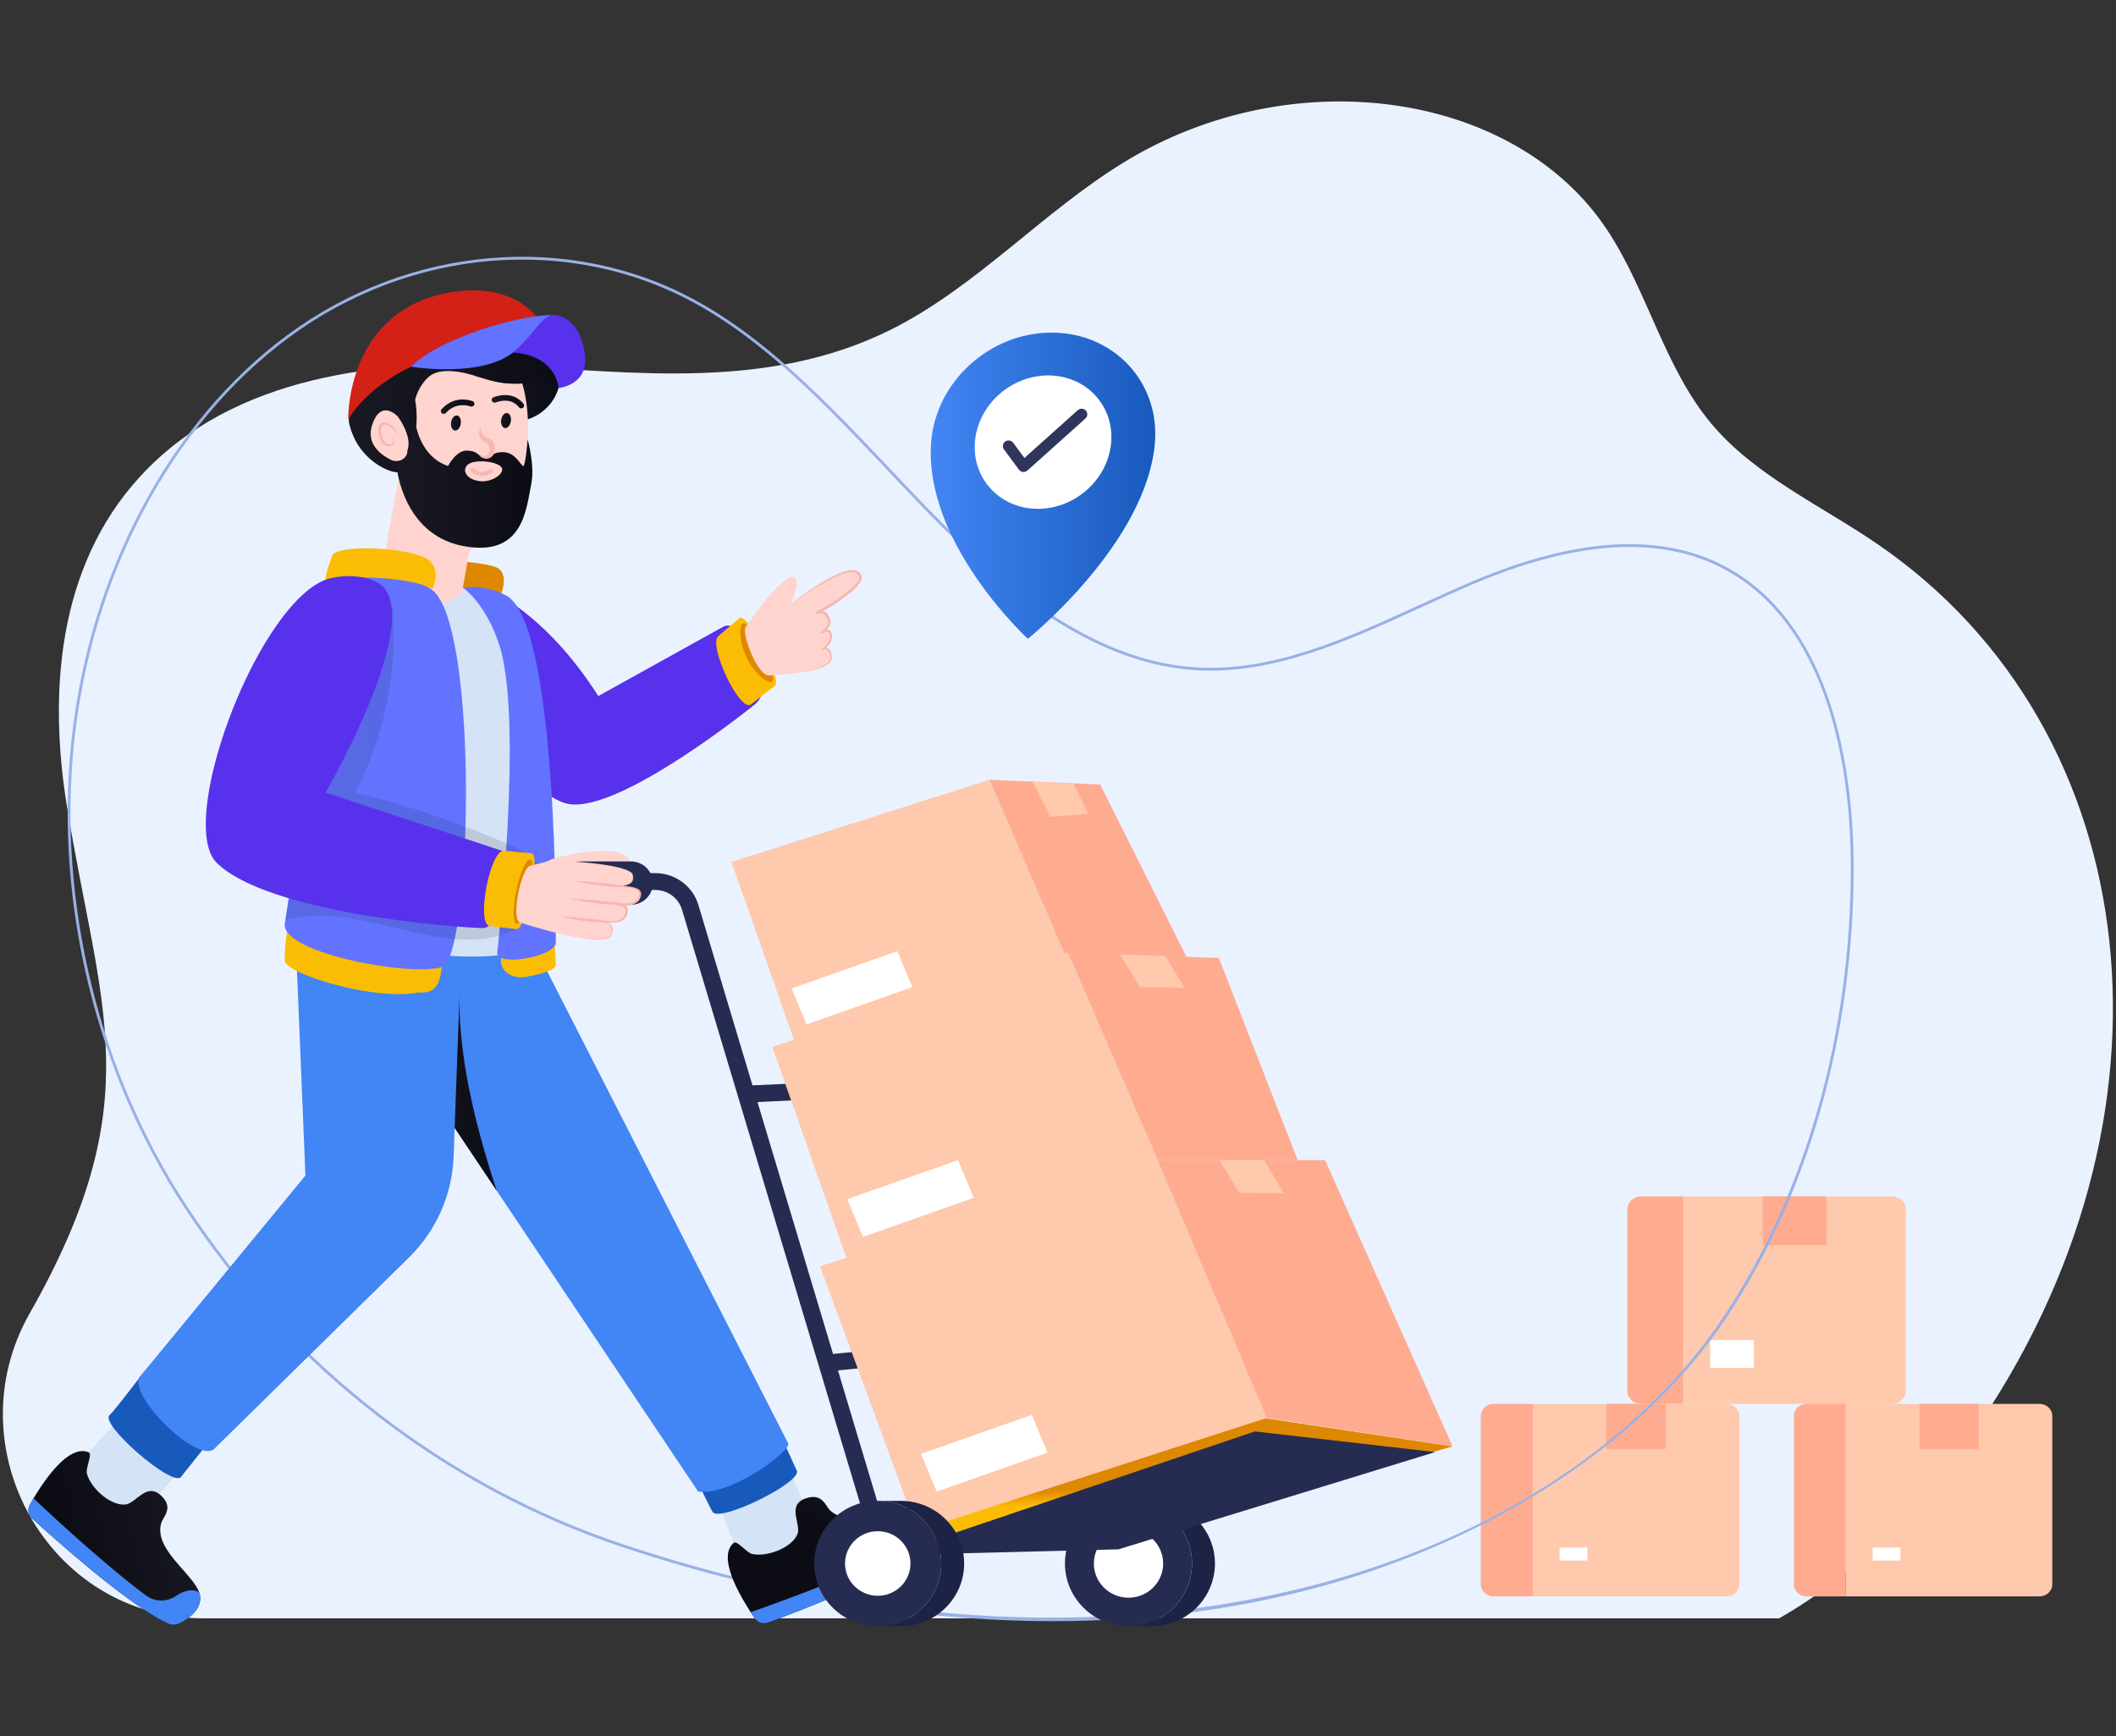 <svg width="273" height="224" viewBox="0 0 273 224" fill="none" xmlns="http://www.w3.org/2000/svg">
<rect x="0" y="0" width="273" height="224" fill="#333333" stroke="none"/>
<path d="M3.824 169.455C19.456 141.935 12.874 130.199 8.614 103.873C6.35 89.879 7.201 73.279 18.119 61.431C30.164 48.36 49.371 46.322 65.67 47.176C81.969 48.03 99.162 50.394 114.931 42.531C125.898 37.063 134.51 27.36 145.034 20.92C166.736 7.639 195.507 11.699 207.387 29.719C212.569 37.58 214.758 47.456 220.791 54.657C226.43 61.387 234.909 65.182 242.226 70.194C277.264 94.196 282.908 144.342 254.364 185.152C247.817 194.511 239.493 203.119 229.525 208.794H26.354C6.201 208.794 -5.974 186.705 3.824 169.455Z" fill="#EBF2FF"/>
<path d="M211.742 154.354C210.754 154.354 209.953 155.1 209.953 156.021V179.449C209.953 180.37 210.754 181.116 211.742 181.116H217.178V154.354H211.742Z" fill="#FFAB90"/>
<path d="M244.084 154.354H217.18V181.116H244.084C245.072 181.116 245.873 180.37 245.873 179.449V156.021C245.873 155.1 245.072 154.354 244.084 154.354Z" fill="#FEC9AC"/>
<path d="M226.283 172.896H220.637V176.481H226.283V172.896Z" fill="white"/>
<path d="M235.65 154.354H227.404V160.628H235.65V154.354Z" fill="#FFAB90"/>
<path d="M192.707 181.119C191.79 181.119 191.047 181.812 191.047 182.667V204.413C191.047 205.267 191.79 205.96 192.707 205.96H197.753V181.119H192.707Z" fill="#FFAB90"/>
<path d="M222.731 181.119H197.758V205.96H222.731C223.648 205.96 224.391 205.267 224.391 204.413V182.667C224.391 181.812 223.648 181.119 222.731 181.119Z" fill="#FEC9AC"/>
<path d="M204.798 199.662H201.213V201.326H204.798V199.662Z" fill="white"/>
<path d="M214.895 181.119H207.242V186.944H214.895V181.119Z" fill="#FFAB90"/>
<path d="M233.096 181.119C232.179 181.119 231.436 181.812 231.436 182.667V204.413C231.436 205.267 232.179 205.96 233.096 205.96H238.142V181.119H233.096Z" fill="#FFAB90"/>
<path d="M263.119 181.119H238.146V205.96H263.119C264.036 205.96 264.78 205.267 264.78 204.413V182.667C264.78 181.812 264.036 181.119 263.119 181.119Z" fill="#FEC9AC"/>
<path d="M245.187 199.662H241.602V201.326H245.187V199.662Z" fill="white"/>
<path d="M255.284 181.119H247.631V186.944H255.284V181.119Z" fill="#FFAB90"/>
<path d="M135.878 209.155C118.255 209.155 99.592 205.988 80.552 199.685C57.554 192.072 37.425 176.524 23.869 155.905C12.427 138.5 7.071 116.64 9.176 95.929C11.385 74.184 21.817 54.48 37.08 43.223C52.819 31.616 73.5 29.864 89.766 38.762C101.449 45.152 110.735 56.452 120.274 66.175C128.863 74.931 140.458 85.107 153.99 86.081C164.021 86.804 173.712 82.368 183.083 78.079C185.301 77.064 187.595 76.014 189.85 75.054C205.286 68.479 217.482 68.587 226.099 75.377C237.432 84.305 239.143 102.027 239.154 111.796C239.179 133.431 233.315 154.149 222.643 170.134C212.506 185.32 194.233 197.696 172.512 204.09C161.027 207.471 148.729 209.155 135.878 209.155ZM37.301 43.514C22.119 54.712 11.742 74.32 9.542 95.965C7.446 116.595 12.781 138.371 24.178 155.708C37.689 176.258 57.75 191.754 80.669 199.34C148.051 221.646 201.618 200.966 222.336 169.934C232.968 154.008 238.81 133.361 238.786 111.796C238.775 102.092 237.082 84.494 225.87 75.661C217.367 68.962 205.297 68.87 189.996 75.387C187.746 76.346 185.454 77.395 183.238 78.409C173.824 82.718 164.087 87.172 153.964 86.444C140.307 85.461 128.644 75.23 120.009 66.428C110.528 56.762 101.211 45.437 89.588 39.08C73.579 30.323 53.05 31.898 37.301 43.514Z" fill="#98B1E6"/>
<path d="M127.645 100.607L94.367 111.203L102.723 134.967L137.735 123.963" fill="#FEC9AC"/>
<path d="M153.071 123.447L141.935 101.21L127.65 100.607L137.74 123.963L153.071 123.447Z" fill="#FFAB90"/>
<path d="M23.091 189.93L16.703 196.946L9.573 192.708L8.91 190.709L11.435 187.366L17.43 180.783L23.091 189.93Z" fill="#D4E3F6"/>
<path d="M23.917 208.997L23.913 208.994C23.626 209.178 23.356 209.322 23.118 209.437C22.893 209.546 22.646 209.604 22.395 209.606C22.145 209.609 21.897 209.557 21.669 209.453C21.434 209.344 21.202 209.229 20.974 209.107C15.771 206.367 6.9 198.428 4.153 195.914C3.64 195.45 3.516 194.727 3.851 194.129C4.01 193.844 4.167 193.575 4.323 193.306C6.625 189.501 9.269 186.478 11.436 187.368C11.962 187.587 11.042 189.383 11.201 190.061C11.558 191.599 13.411 193.526 15.175 194.003C15.512 194.091 15.839 194.128 16.156 194.106C17.546 193.995 18.894 191.133 20.817 192.984C22.452 194.555 21.051 195.656 20.801 196.506C20.613 197.136 20.643 197.762 20.811 198.376C21.557 201.006 24.991 203.432 25.7 205.443C25.765 205.618 25.807 205.801 25.824 205.987C25.939 207.387 24.883 208.38 23.917 208.997Z" fill="url(#paint0_linear_2079_6482)"/>
<path d="M23.917 208.995L23.913 208.992C23.626 209.176 23.356 209.32 23.118 209.435C22.893 209.544 22.646 209.602 22.395 209.604C22.145 209.607 21.896 209.555 21.669 209.451C21.434 209.342 21.202 209.227 20.974 209.104C15.771 206.365 6.9 198.427 4.153 195.912C3.64 195.448 3.516 194.724 3.851 194.127C4.009 193.842 4.166 193.573 4.323 193.303L4.33 193.303C4.33 193.303 12.552 201.156 18.847 205.846C19.95 206.668 21.516 206.702 22.673 205.925C23.002 205.704 23.312 205.52 23.541 205.432C24.067 205.222 24.657 205.094 25.204 205.228C25.383 205.275 25.547 205.344 25.7 205.441C25.765 205.616 25.807 205.799 25.823 205.985C25.939 207.385 24.883 208.378 23.917 208.995Z" fill="#4285F4"/>
<path d="M100.439 186.232L105.705 198.712L98.665 203.095L96.557 202.782L94.664 199.055L91.393 190.815L100.439 186.232Z" fill="#D4E3F6"/>
<path d="M119.856 197.765L119.852 197.767C119.889 198.103 119.898 198.405 119.896 198.667C119.893 198.914 119.835 199.158 119.725 199.38C119.615 199.602 119.456 199.798 119.26 199.952C119.067 200.101 118.856 200.257 118.634 200.409C113.817 203.765 102.644 208.021 99.133 209.314C98.483 209.557 97.772 209.343 97.381 208.779C97.194 208.511 97.02 208.252 96.847 207.993C94.435 204.256 92.885 200.567 94.663 199.057C95.098 198.691 96.311 200.309 96.997 200.473C98.55 200.849 101.127 200.081 102.352 198.739C102.583 198.481 102.763 198.211 102.885 197.92C103.409 196.646 101.422 194.172 103.962 193.308C106.118 192.572 106.486 194.302 107.145 194.903C109.926 197.472 115.567 193.766 117.986 194.733C119.306 195.26 119.731 196.637 119.856 197.765H119.856Z" fill="url(#paint1_linear_2079_6482)"/>
<path d="M119.855 197.771L119.851 197.773C119.888 198.109 119.897 198.411 119.895 198.673C119.892 198.92 119.833 199.164 119.723 199.386C119.613 199.608 119.455 199.803 119.259 199.957C119.055 200.116 118.846 200.268 118.633 200.415C113.816 203.771 102.642 208.027 99.132 209.32C98.481 209.563 97.77 209.349 97.38 208.784C97.193 208.517 97.019 208.258 96.846 207.999L96.848 207.993C96.848 207.993 107.653 204.27 114.727 200.827C115.966 200.224 116.701 198.858 116.516 197.489C116.463 197.1 116.436 196.744 116.459 196.503C116.522 195.739 116.773 194.991 117.436 194.604C118.968 194.787 119.684 196.231 119.855 197.771Z" fill="#4285F4"/>
<path d="M26.128 187.06L23.316 190.593C22.052 191.742 12.864 183.733 14.127 182.583C14.845 181.929 18.624 176.916 18.624 176.916L26.128 187.06V187.06ZM100.238 184.125L102.784 189.699C103.671 191.151 92.818 196.504 91.93 195.052C91.426 194.226 88.719 188.5 88.719 188.5L100.238 184.125V184.125Z" fill="#185ABC"/>
<path d="M90.075 192.439L46.758 127.735V118.729L67.6 119.443L101.693 186.232C102.19 187.034 94.392 193.03 90.075 192.439Z" fill="#4285F4"/>
<path d="M64.072 153.601L50.207 132.889C51.303 128.536 54.064 124.604 58.211 122.91L59.437 124.403C58.554 134.335 60.998 144.105 64.072 153.601Z" fill="url(#paint2_linear_2079_6482)"/>
<path d="M38.01 117.854L39.406 151.662L18.218 177.406C15.874 179.346 25.271 188.89 27.616 186.95L52.769 162.229C56.285 158.773 58.341 154.129 58.522 149.235L59.676 117.854H38.01Z" fill="#4285F4"/>
<path d="M97.375 90.895C97.375 90.895 80.082 104.887 73.372 103.726C67.526 102.714 57.168 86.605 57.168 86.605L63.084 76.098C63.084 76.098 70.306 78.976 77.191 89.8L93.316 80.851C96.078 79.445 100.56 88.386 97.375 90.895Z" fill="#5731EB"/>
<path d="M64.465 77.101C64.465 77.101 66.002 73.895 63.894 73.135C61.786 72.374 54.684 72.086 54.632 72.09C54.579 72.094 53.816 75.057 53.816 75.057L62.514 79.139L64.44 78.525L64.465 77.101Z" fill="#DD8800"/>
<path d="M53.586 75.546C53.586 75.546 59.538 74.92 63.108 76.958C70.265 81.043 70.076 121.524 68.459 122.056C65.859 124.441 50.033 123.398 49.68 121.099L53.587 75.546H53.586Z" fill="#D4E3F6"/>
<path d="M62.672 66.482L60.496 71.515H60.494L60.453 71.642L59.721 75.802C59.087 78.523 52.153 79.1 49.15 74.091L51.598 60.645L62.672 66.482Z" fill="#FFD4CF"/>
<path d="M56.022 123.198L57.167 122.647C56.885 125.585 57.078 128.316 54.028 128.039C48.178 129.204 36.485 125.515 36.73 123.851C36.73 123.851 36.767 120.207 37.447 118.6L45.736 120.297L56.022 123.198Z" fill="#FBBC04"/>
<path d="M57.724 124.083C57.647 126.774 36.202 123.488 36.738 119.157L36.812 118.689L39.419 102.105C39.417 102.069 34.209 79.885 42.091 74.795C42.51 74.527 42.919 74.309 43.378 74.233C46.477 73.729 52.724 73.794 55.761 76.116C61.353 80.385 61.053 117.723 57.724 124.083Z" fill="#6273FF"/>
<path d="M55.774 75.98C52.615 74.278 44.996 74.323 42.094 74.797C41.663 74.867 42.911 71.537 42.911 71.537C44.603 70.076 53.416 70.814 55.228 72.194C57.003 73.545 55.819 75.889 55.774 75.98ZM71.55 121.386L71.706 124.408C71.897 125.062 69.737 125.755 67.673 126.057C65.849 126.325 64.309 125.022 64.686 123.537L64.435 121.227L71.55 121.386H71.55Z" fill="#FBBC04"/>
<path d="M59.725 75.799C59.725 75.799 62.638 77.793 64.394 83.13C67.622 92.94 64.14 122.994 64.14 122.994C64.506 124.809 72.072 123.27 71.707 121.455C71.707 121.455 72.055 80.625 65.361 76.864C65.361 76.864 62.701 75.328 59.725 75.799Z" fill="#6273FF"/>
<path d="M99.951 88.493L96.893 90.871C95.461 91.999 91.286 83.154 92.688 82.048L95.394 79.758C96.454 78.919 101.011 87.654 99.951 88.493Z" fill="#FBBC04"/>
<path d="M99.581 87.954C99.176 88.267 97.471 87.097 96.415 85.027C95.359 82.958 95.354 80.772 95.758 80.459C96.163 80.146 97.347 81.57 98.402 83.64C99.458 85.709 99.986 87.64 99.581 87.954Z" fill="#DD8800"/>
<path opacity="0.12" d="M69.714 116.41C68.972 118.187 67.391 119.543 65.604 120.305C63.434 121.224 61.004 121.333 58.67 121.143C51.647 120.567 44.761 117.055 37.864 118.463C37.515 118.532 37.166 118.615 36.812 118.691L39.419 102.107C39.419 102.107 38.059 96.303 37.779 89.948C40.963 85.509 45.129 81.754 49.912 79.045L50.648 78.203C51.346 86.448 49.651 94.882 45.817 102.241C52.636 103.903 59.294 106.157 65.71 108.977C66.964 109.529 68.255 110.134 69.115 111.19C70.28 112.623 70.428 114.712 69.714 116.41Z" fill="url(#paint3_linear_2079_6482)"/>
<path d="M65.131 109.887L42.001 102.253C42.001 102.253 53.943 81.634 49.66 75.979C48.133 73.964 43.577 74.004 41.534 74.988C32.687 79.245 22.791 106.325 27.991 111.353C34.682 117.823 58.536 119.631 61.979 119.722C64.817 120.254 67.969 110.42 65.131 109.887Z" fill="#5731EB"/>
<path d="M66.613 119.866L63.184 119.468C61.373 119.234 63.244 109.537 65.02 109.764L68.542 110.088C69.886 110.258 67.957 120.036 66.613 119.867V119.866Z" fill="#FBBC04"/>
<path d="M68.436 115.227C68.919 112.929 68.903 110.983 68.401 110.881C67.9 110.778 67.102 112.558 66.62 114.855C66.137 117.153 66.153 119.099 66.654 119.201C67.156 119.304 67.954 117.524 68.436 115.227Z" fill="#DD8800"/>
<path d="M96.259 80.853C95.511 81.244 97.62 87.248 99.28 87.146C99.28 87.146 107.306 86.839 107.225 84.839C107.178 83.69 106.623 83.57 106.162 83.674C106.678 83.38 107.305 82.842 107.203 81.965C107.1 81.101 106.515 81.365 106.047 81.584C106.427 81.314 107.15 80.728 106.96 80.009C106.679 78.944 106.102 78.888 105.445 79.038C106.963 78.329 111.387 75.523 111.01 74.333C110.188 71.722 102.261 77.765 102.051 77.949C102.051 77.949 103.651 74.199 102.182 74.399C100.336 74.652 96.259 80.853 96.259 80.853Z" fill="#FFD4CF"/>
<path d="M103.354 86.728C104.326 86.538 106.43 86.08 106.987 85.281C107.137 85.078 107.142 84.848 107.099 84.585C107.016 84.006 106.761 83.645 106.186 83.787C106.052 83.82 105.977 83.64 106.096 83.57C106.294 83.434 106.525 83.317 106.767 83.006C107.22 82.436 107.078 81.657 106.853 81.547C106.691 81.46 106.377 81.595 106.112 81.723C105.939 81.806 105.793 81.567 105.949 81.455L105.952 81.453C106.452 81.094 106.977 80.571 106.778 79.989C106.55 79.215 106.189 79.034 105.483 79.204C105.279 79.253 105.176 78.971 105.364 78.88L105.367 78.878C107.121 78.031 111.257 75.294 110.84 74.346C110.803 74.278 110.788 74.193 110.733 74.141C109.688 72.626 103.552 76.859 102.049 77.946C103.724 76.579 106.665 74.508 108.714 73.795C109.455 73.534 109.765 73.529 110.148 73.531C110.665 73.59 110.786 73.768 110.885 73.828L110.99 73.957C111.069 74.039 111.094 74.145 111.142 74.241C111.486 75.011 109.989 76.242 109.334 76.774C108.142 77.699 106.886 78.522 105.518 79.192L105.403 78.866C106.355 78.65 106.831 79.001 107.1 79.899C107.331 80.645 106.776 81.255 106.137 81.708L105.976 81.439C106.311 81.285 106.685 81.114 107.002 81.279C107.308 81.455 107.38 81.912 107.351 82.255C107.304 82.935 106.823 83.44 106.22 83.774L106.132 83.555C106.409 83.488 106.772 83.526 106.989 83.766C107.2 83.998 107.264 84.289 107.299 84.559C107.349 85.042 107.334 85.432 106.477 85.897C105.609 86.354 104.307 86.594 103.354 86.728Z" fill="#F8B7B3"/>
<path d="M65.942 54.468C71.876 54.311 73.932 47.958 70.921 45.219L69.19 44.824C67.536 44.935 65.836 45.068 64.249 45.808C59.037 48.254 60.035 54.632 65.942 54.468Z" fill="url(#paint4_linear_2079_6482)"/>
<path d="M60.308 59.455L60.725 59.783C60.63 60.135 60.535 60.487 60.443 60.84C60.085 62.163 59.719 65.134 59.294 67.032L53.744 65.433C53.233 64.801 52.844 64.14 52.692 63.484C51.996 60.49 60.308 59.455 60.308 59.455V59.455Z" fill="url(#paint5_linear_2079_6482)"/>
<path d="M61.436 68.139C52.998 69.116 51.154 59.774 51.053 59.244L51.05 59.241C51.05 59.233 51.048 59.226 51.047 59.218C51.047 59.218 46.472 57.158 47.538 53.827C48.669 50.308 51.294 53.714 51.294 53.714C51.294 53.714 51.78 54.587 51.898 55.858L53.065 55.822C53.031 54.43 53.18 52.961 53.557 51.568C53.832 50.568 54.254 49.735 54.98 48.933C55.919 47.89 57.205 47.8 58.504 47.901C61.534 48.14 64.158 50.012 67.322 49.288C69.405 55.898 67.427 67.446 61.436 68.139Z" fill="#FFD4CF"/>
<path d="M49.716 42.051L72.025 44.022V48.123C70.9 48.662 69.686 48.993 68.488 49.315L68.759 49.145C67.358 49.765 65.131 49.459 64.287 49.301C62.314 48.934 60.584 48.077 58.508 47.9C57.209 47.8 55.924 47.892 54.984 48.935C54.259 49.739 53.835 50.571 53.559 51.571C53.902 53.533 53.837 55.821 53.118 57.346C52.663 58.306 52.064 60.11 51.268 60.931C50.615 60.946 49.155 60.438 47.788 59.25C46.594 58.22 45.48 56.669 45.023 54.506C44.833 53.591 46.204 47.39 49.716 42.051Z" fill="url(#paint6_linear_2079_6482)"/>
<path d="M63.363 38.332C63.52 39.242 63.188 40.649 64.088 41.273C64.513 41.569 65.117 41.569 65.659 41.426C66.203 41.279 66.709 41.001 67.226 40.764" fill="url(#paint7_linear_2079_6482)"/>
<path d="M51.254 60.845C52.105 65.424 54.709 69.445 59.688 70.43C67.537 71.978 67.883 65.635 68.527 62.527C69.042 60.048 68.09 56.803 68.077 56.684C68.047 57.078 67.769 60.463 67.437 60.116C66.921 59.576 66.311 58.35 64.895 58.335C63.154 58.331 63.49 59.26 62.284 58.935C61.529 58.733 61.652 58.178 60.24 58.133C58.834 58.093 57.81 60.123 57.81 60.123C54.282 58.925 53.691 55.037 53.602 54.609C53.38 56.09 52.928 57.871 51.889 58.953C51.41 59.467 51.124 60.15 51.254 60.845V60.845Z" fill="url(#paint8_linear_2079_6482)"/>
<path d="M73.225 41.336L74.267 42.726C74.053 42.185 73.678 41.701 73.225 41.336Z" fill="url(#paint9_linear_2079_6482)"/>
<path d="M59.456 54.554C59.414 55.094 59.096 55.538 58.745 55.549C58.395 55.559 58.145 55.132 58.186 54.592C58.227 54.055 58.545 53.61 58.896 53.6C59.247 53.589 59.497 54.018 59.456 54.554Z" fill="url(#paint10_linear_2079_6482)"/>
<path d="M56.996 53.308C56.924 53.243 56.88 53.153 56.876 53.057C56.87 52.961 56.904 52.867 56.97 52.796C58.032 51.635 59.447 51.264 60.954 51.748C61 51.763 61.042 51.787 61.079 51.818C61.116 51.849 61.146 51.887 61.168 51.929C61.19 51.971 61.203 52.018 61.207 52.065C61.21 52.113 61.205 52.16 61.19 52.206C61.175 52.251 61.151 52.293 61.119 52.329C61.088 52.365 61.05 52.395 61.007 52.417C60.964 52.438 60.917 52.451 60.869 52.455C60.82 52.459 60.772 52.453 60.726 52.438C59.512 52.047 58.372 52.347 57.515 53.282C57.45 53.353 57.359 53.396 57.261 53.401C57.164 53.406 57.069 53.372 56.996 53.308Z" fill="url(#paint11_linear_2079_6482)"/>
<path d="M65.916 54.236C65.875 54.775 65.557 55.22 65.207 55.231C64.856 55.241 64.606 54.813 64.647 54.273C64.688 53.737 65.006 53.292 65.357 53.282C65.708 53.271 65.958 53.699 65.916 54.236Z" fill="url(#paint12_linear_2079_6482)"/>
<path d="M66.967 52.553C66.076 51.448 64.815 51.606 63.914 51.934C63.824 51.961 63.727 51.953 63.642 51.912C63.558 51.871 63.493 51.799 63.46 51.712C63.428 51.625 63.43 51.529 63.467 51.443C63.504 51.358 63.573 51.29 63.66 51.253C65.254 50.673 66.634 50.974 67.543 52.101C67.601 52.177 67.627 52.272 67.615 52.366C67.604 52.461 67.555 52.547 67.479 52.606C67.404 52.665 67.308 52.693 67.212 52.683C67.117 52.673 67.028 52.626 66.967 52.553Z" fill="url(#paint13_linear_2079_6482)"/>
<path d="M52.572 58.09C52.581 59.265 51.322 59.771 50.403 59.313C49.282 58.756 47.205 57.354 47.996 54.878C49.126 51.358 51.297 53.717 51.297 53.717C51.297 53.717 51.318 53.743 51.354 53.792C52.141 54.863 53.071 56.752 52.572 58.09Z" fill="#FFD4CF"/>
<path d="M51.313 56.415C51.186 55.749 50.701 55.245 50.15 54.939C49.883 54.794 49.56 54.739 49.368 54.887C49.175 55.012 49.165 55.337 49.184 55.653C49.205 56.149 49.418 57.034 49.889 57.258C50.314 57.46 50.999 57.129 50.758 56.767C50.675 56.642 50.522 56.553 50.357 56.52C50.711 56.51 50.944 56.748 50.941 56.976C50.944 57.324 50.364 57.731 49.78 57.519C49.389 57.382 49.181 57.004 49.053 56.698C48.805 56.104 48.607 54.966 49.17 54.606C49.796 54.198 50.647 54.817 51.036 55.439C51.214 55.738 51.327 56.078 51.313 56.415H51.313ZM61.995 55.255C62.053 55.742 62.282 56.165 62.563 56.338C62.635 56.378 62.704 56.417 62.788 56.43C62.871 56.443 63.091 56.527 63.195 56.596C63.832 56.982 64.07 57.903 63.675 58.631C63.235 59.357 62.405 59.342 61.826 58.781C62.313 58.896 62.809 58.864 62.998 58.587C63.295 58.21 63.204 57.467 62.802 57.195C62.772 57.169 62.736 57.155 62.702 57.135C62.582 57.074 62.425 57.057 62.15 56.807C61.702 56.337 61.717 55.614 61.995 55.256V55.255Z" fill="#F8B7B3"/>
<path d="M64.704 60.301C65.216 60.989 63.505 62.33 61.792 62.062C59.912 61.769 59.632 60.464 60.408 59.898C61.322 59.23 64.1 59.49 64.704 60.301Z" fill="#FFD4CF"/>
<path d="M44.921 54.122C44.921 54.122 50.522 43.32 71.232 44.226C71.232 44.226 68.957 36.062 58.459 37.666C44.573 39.788 44.921 54.122 44.921 54.122Z" fill="#D32118"/>
<path d="M62.67 45.61C71.831 44.347 72.06 50.066 72.06 50.066C72.06 50.066 76.034 49.704 75.457 45.665C74.681 40.237 71.099 40.635 71.099 40.635C66.546 41.261 66.048 42.239 62.67 45.61Z" fill="#5731EB"/>
<path d="M71.102 40.635C69.591 41.373 69.201 42.541 67.126 44.612L67.12 44.611C66.913 44.819 66.7 45.022 66.481 45.219C62.437 48.862 53.043 47.311 53.043 47.311C56.52 43.738 66.55 40.737 71.102 40.635Z" fill="#6273FF"/>
<path d="M60.761 60.84C60.712 60.789 60.685 60.722 60.685 60.653C60.686 60.583 60.713 60.516 60.761 60.466C60.81 60.415 60.876 60.385 60.946 60.381C61.017 60.377 61.086 60.4 61.14 60.445C61.413 60.701 61.772 60.85 62.149 60.864C62.525 60.878 62.895 60.757 63.187 60.522C63.244 60.482 63.315 60.465 63.385 60.474C63.454 60.483 63.518 60.519 63.562 60.572C63.606 60.626 63.628 60.695 63.623 60.764C63.618 60.833 63.587 60.898 63.535 60.945C62.728 61.592 61.535 61.565 60.761 60.84Z" fill="#F8B7B3"/>
<path d="M145.593 209.801C150.119 209.801 153.788 206.181 153.788 201.716C153.788 197.251 150.119 193.631 145.593 193.631C141.067 193.631 137.398 197.251 137.398 201.716C137.398 206.181 141.067 209.801 145.593 209.801Z" fill="#262C51"/>
<path d="M145.597 206.128C148.065 206.128 150.067 204.154 150.067 201.718C150.067 199.283 148.065 197.309 145.597 197.309C143.128 197.309 141.127 199.283 141.127 201.718C141.127 204.154 143.128 206.128 145.597 206.128Z" fill="white"/>
<path d="M148.553 209.801C153.079 209.801 156.748 206.181 156.748 201.716C156.748 197.25 153.079 193.631 148.553 193.631H145.6C150.125 193.631 153.794 197.251 153.794 201.716C153.794 206.181 150.125 209.801 145.6 209.801H148.553H148.553Z" fill="#1D2344"/>
<path d="M187.404 186.608L150.183 197.116L118.241 199.84L117.465 196.035L163.282 182.98L187.404 186.608Z" fill="url(#paint14_linear_2079_6482)"/>
<path d="M114.68 200.634L161.901 184.676L185.168 187.338L144.289 199.887L114.68 200.634Z" fill="#262C51"/>
<path d="M113.622 202.85L87.981 117.342C87.536 115.859 86.13 114.823 84.563 114.823H76.111V112.646H84.563C87.101 112.646 89.376 114.324 90.096 116.725L115.738 202.233L113.622 202.85H113.622Z" fill="#262C51"/>
<path d="M71.248 110.823C71.248 110.823 79.161 108.51 81.049 110.708C82.936 112.907 78.857 115.459 78.857 115.459C78.857 115.459 74.471 114.639 74.116 114.588C73.761 114.536 70.248 113.139 70.248 113.139L69.461 111.794" fill="#FFD4CF"/>
<path d="M81.37 116.726H74.808C74.062 116.717 73.35 116.419 72.826 115.896C72.302 115.373 72.008 114.667 72.008 113.931C72.008 113.196 72.302 112.49 72.826 111.967C73.35 111.443 74.062 111.145 74.808 111.137H81.37C81.744 111.133 82.116 111.202 82.463 111.34C82.811 111.479 83.127 111.684 83.393 111.944C83.66 112.204 83.871 112.513 84.016 112.855C84.16 113.196 84.234 113.562 84.234 113.931C84.234 114.301 84.16 114.667 84.016 115.008C83.871 115.349 83.66 115.659 83.393 115.919C83.127 116.179 82.811 116.384 82.463 116.522C82.116 116.661 81.744 116.73 81.37 116.726Z" fill="#262C51"/>
<path d="M96.223 140.07L128.591 138.556L128.696 140.73L96.327 142.244L96.223 140.07Z" fill="#262C51"/>
<path d="M106.566 174.768L138.439 171.599L138.66 173.764L106.788 176.933L106.566 174.768Z" fill="#262C51"/>
<path d="M105.791 163.354L149.332 149.67L163.416 182.939L118.377 197.487L105.791 163.354Z" fill="#FEC9AC"/>
<path d="M149.338 149.67H170.955L187.41 186.605L163.422 182.939L149.338 149.67Z" fill="#FFAB90"/>
<path d="M167.422 149.668L157.248 123.595L137.773 122.904L149.336 149.668H167.422Z" fill="#FFAB90"/>
<path d="M137.769 122.904L99.635 135.047L109.209 162.278L149.331 149.668" fill="#FEC9AC"/>
<path d="M113.244 209.801C117.77 209.801 121.439 206.181 121.439 201.716C121.439 197.251 117.77 193.631 113.244 193.631C108.718 193.631 105.049 197.251 105.049 201.716C105.049 206.181 108.718 209.801 113.244 209.801Z" fill="#262C51"/>
<path d="M113.244 205.877C115.575 205.877 117.465 204.013 117.465 201.713C117.465 199.413 115.575 197.549 113.244 197.549C110.913 197.549 109.023 199.413 109.023 201.713C109.023 204.013 110.913 205.877 113.244 205.877Z" fill="white"/>
<path d="M116.198 209.801C120.724 209.801 124.393 206.181 124.393 201.716C124.393 197.25 120.724 193.631 116.198 193.631H113.244C117.77 193.631 121.439 197.251 121.439 201.716C121.439 206.181 117.77 209.801 113.244 209.801H116.198Z" fill="#1D2344"/>
<path d="M140.425 104.997L135.514 105.386L133.219 100.846L138.494 101.093L140.425 104.997Z" fill="#FEC9AC"/>
<path d="M152.812 127.431L147.043 127.358L144.494 123.143L150.378 123.351L152.812 127.431Z" fill="#FEC9AC"/>
<path d="M165.648 153.958L159.879 153.885L157.33 149.67L163.123 149.727L165.648 153.958Z" fill="#FEC9AC"/>
<path d="M135.145 187.399L120.85 192.441L118.82 187.577L133.115 182.536L135.145 187.399ZM125.632 154.534L111.338 159.576L109.308 154.712L123.602 149.671L125.632 154.534ZM117.708 127.353L104.064 132.165L102.127 127.523L115.771 122.711L117.708 127.353Z" fill="white"/>
<path d="M82.585 115.425C82.713 114.495 81.063 114.456 79.867 114.306C80.434 114.208 81.941 114.229 81.625 112.876C81.308 111.542 73.732 111.143 73.732 111.143L71.247 110.822C70.787 111.193 68.601 111.639 68.601 111.639C67.235 111.522 65.802 118.91 67.171 119.031C67.171 119.031 77.83 122.544 78.782 120.734C79.315 119.713 78.766 119.181 78.037 118.875C79.236 119.061 80.618 118.969 80.847 117.653C80.955 117.04 80.4 116.774 79.95 116.664C80.797 116.756 82.407 116.755 82.585 115.425Z" fill="#FFD4CF"/>
<path d="M80.416 112.09C80.859 112.229 81.618 112.487 81.667 112.943C81.703 113.114 81.718 113.294 81.676 113.469C81.517 114.226 80.435 114.28 79.884 114.373L79.88 114.238C80.818 114.341 82.635 114.349 82.713 115.262C82.723 115.438 82.692 115.585 82.646 115.736C82.294 116.919 80.622 116.981 79.388 116.759C79.166 116.719 79.203 116.393 79.427 116.401C80.287 116.46 81.195 116.879 80.992 117.704C80.723 119.037 79.374 119.193 78.026 118.965L78.078 118.789C78.978 119.199 79.328 119.795 78.862 120.7C78.596 121.394 76.571 121.149 75.123 121.061C76.328 121.1 78.539 121.293 78.763 120.652C79.165 119.808 78.832 119.302 78.005 118.958C77.905 118.917 77.946 118.768 78.054 118.782C78.44 118.82 78.833 118.888 79.392 118.802C80.091 118.696 80.58 118.35 80.697 117.651C80.811 117.015 80.057 116.801 79.422 116.764L79.47 116.405C80.519 116.631 82.064 116.666 82.406 115.658C82.45 115.537 82.479 115.395 82.475 115.282C82.431 114.566 80.685 114.49 79.863 114.373L79.859 114.373C79.781 114.361 79.782 114.249 79.86 114.239C80.214 114.191 80.559 114.176 80.888 114.078C81.502 113.91 81.715 113.514 81.617 112.952C81.584 112.515 80.834 112.236 80.416 112.09Z" fill="#F8B7B3"/>
<path d="M79.98 114.45C78.468 114.419 75.658 114.072 74.112 113.641C75.542 113.689 78.44 113.92 80.006 114.188C80.168 114.215 80.146 114.453 79.98 114.45V114.45ZM79.463 116.74C77.942 116.709 75.136 116.361 73.594 115.931C75.019 115.979 77.884 116.203 79.488 116.478C79.65 116.506 79.628 116.744 79.463 116.74V116.74ZM78.146 119.047C76.626 119.016 73.818 118.668 72.277 118.238C73.715 118.286 76.578 118.512 78.171 118.786C78.333 118.813 78.311 119.051 78.146 119.047Z" fill="#F8B7B3"/>
<path d="M149.008 57.04C148.003 70.037 132.61 82.417 132.61 82.417C132.61 82.417 119.131 70.037 120.136 57.039C120.739 49.237 127.691 42.912 135.664 42.912C143.637 42.912 149.611 49.237 149.008 57.04H149.008Z" fill="url(#paint15_linear_2079_6482)"/>
<path d="M140.086 63.328C143.885 60.084 144.495 54.639 141.449 51.167C138.402 47.694 132.853 47.509 129.054 50.753C125.255 53.997 124.645 59.442 127.692 62.914C130.738 66.387 136.287 66.572 140.086 63.328Z" fill="white"/>
<path d="M131.461 60.593L129.528 57.979C129.471 57.902 129.43 57.814 129.407 57.721C129.385 57.629 129.381 57.532 129.396 57.438C129.411 57.344 129.444 57.253 129.495 57.172C129.545 57.09 129.611 57.02 129.689 56.963C129.768 56.907 129.856 56.867 129.95 56.844C130.044 56.822 130.142 56.818 130.237 56.833C130.333 56.847 130.425 56.881 130.507 56.93C130.59 56.98 130.662 57.045 130.719 57.123L132.168 59.083L139.05 52.919C139.194 52.79 139.385 52.722 139.58 52.731C139.775 52.74 139.959 52.826 140.09 52.968C140.221 53.111 140.29 53.3 140.281 53.492C140.271 53.684 140.185 53.865 140.04 53.995L132.552 60.703C132.475 60.771 132.385 60.823 132.287 60.855C132.189 60.887 132.085 60.898 131.982 60.888C131.879 60.877 131.78 60.846 131.69 60.795C131.6 60.744 131.522 60.675 131.461 60.593V60.593Z" fill="#30355C"/>
<defs>
<linearGradient id="paint0_linear_2079_6482" x1="27.548" y1="199.826" x2="9.235" y2="204.203" gradientUnits="userSpaceOnUse">
<stop stop-color="#191923"/>
<stop offset="1" stop-color="#0C0C14"/>
</linearGradient>
<linearGradient id="paint1_linear_2079_6482" x1="127.482" y1="183.976" x2="123.223" y2="202.086" gradientUnits="userSpaceOnUse">
<stop stop-color="#191923"/>
<stop offset="1" stop-color="#0C0C14"/>
</linearGradient>
<linearGradient id="paint2_linear_2079_6482" x1="50.207" y1="138.255" x2="64.072" y2="138.255" gradientUnits="userSpaceOnUse">
<stop stop-color="#191923"/>
<stop offset="1" stop-color="#0C0C14"/>
</linearGradient>
<linearGradient id="paint3_linear_2079_6482" x1="36.812" y1="99.713" x2="70.147" y2="99.713" gradientUnits="userSpaceOnUse">
<stop stop-color="#191923"/>
<stop offset="1" stop-color="#0C0C14"/>
</linearGradient>
<linearGradient id="paint4_linear_2079_6482" x1="60.865" y1="49.648" x2="72.296" y2="49.648" gradientUnits="userSpaceOnUse">
<stop stop-color="#191923"/>
<stop offset="1" stop-color="#0C0C14"/>
</linearGradient>
<linearGradient id="paint5_linear_2079_6482" x1="59.27" y1="63.186" x2="66.641" y2="63.998" gradientUnits="userSpaceOnUse">
<stop stop-color="#FFD4CF"/>
<stop offset="1" stop-color="#F8B7B3"/>
</linearGradient>
<linearGradient id="paint6_linear_2079_6482" x1="45.006" y1="51.491" x2="72.025" y2="51.491" gradientUnits="userSpaceOnUse">
<stop stop-color="#191923"/>
<stop offset="1" stop-color="#0C0C14"/>
</linearGradient>
<linearGradient id="paint7_linear_2079_6482" x1="66.943" y1="40.229" x2="71.246" y2="40.703" gradientUnits="userSpaceOnUse">
<stop stop-color="#8283D0"/>
<stop offset="0.993" stop-color="#6969AD"/>
</linearGradient>
<linearGradient id="paint8_linear_2079_6482" x1="51.223" y1="62.639" x2="68.68" y2="62.639" gradientUnits="userSpaceOnUse">
<stop stop-color="#191923"/>
<stop offset="1" stop-color="#0C0C14"/>
</linearGradient>
<linearGradient id="paint9_linear_2079_6482" x1="74.335" y1="42.095" x2="73.154" y2="41.965" gradientUnits="userSpaceOnUse">
<stop stop-color="#505087"/>
<stop offset="0.993" stop-color="#424373"/>
</linearGradient>
<linearGradient id="paint10_linear_2079_6482" x1="58.182" y1="54.575" x2="59.46" y2="54.575" gradientUnits="userSpaceOnUse">
<stop stop-color="#191923"/>
<stop offset="1" stop-color="#0C0C14"/>
</linearGradient>
<linearGradient id="paint11_linear_2079_6482" x1="56.875" y1="52.471" x2="61.208" y2="52.471" gradientUnits="userSpaceOnUse">
<stop stop-color="#191923"/>
<stop offset="1" stop-color="#0C0C14"/>
</linearGradient>
<linearGradient id="paint12_linear_2079_6482" x1="64.643" y1="54.256" x2="65.921" y2="54.256" gradientUnits="userSpaceOnUse">
<stop stop-color="#191923"/>
<stop offset="1" stop-color="#0C0C14"/>
</linearGradient>
<linearGradient id="paint13_linear_2079_6482" x1="63.419" y1="51.827" x2="67.623" y2="51.827" gradientUnits="userSpaceOnUse">
<stop stop-color="#191923"/>
<stop offset="1" stop-color="#0C0C14"/>
</linearGradient>
<linearGradient id="paint14_linear_2079_6482" x1="152.527" y1="193.371" x2="152.447" y2="191.551" gradientUnits="userSpaceOnUse">
<stop stop-color="#FBBC04"/>
<stop offset="0.997" stop-color="#DD8800"/>
</linearGradient>
<linearGradient id="paint15_linear_2079_6482" x1="120.082" y1="62.664" x2="149.05" y2="62.664" gradientUnits="userSpaceOnUse">
<stop stop-color="#4285F4"/>
<stop offset="0.997" stop-color="#185ABC"/>
</linearGradient>
</defs>
</svg>
